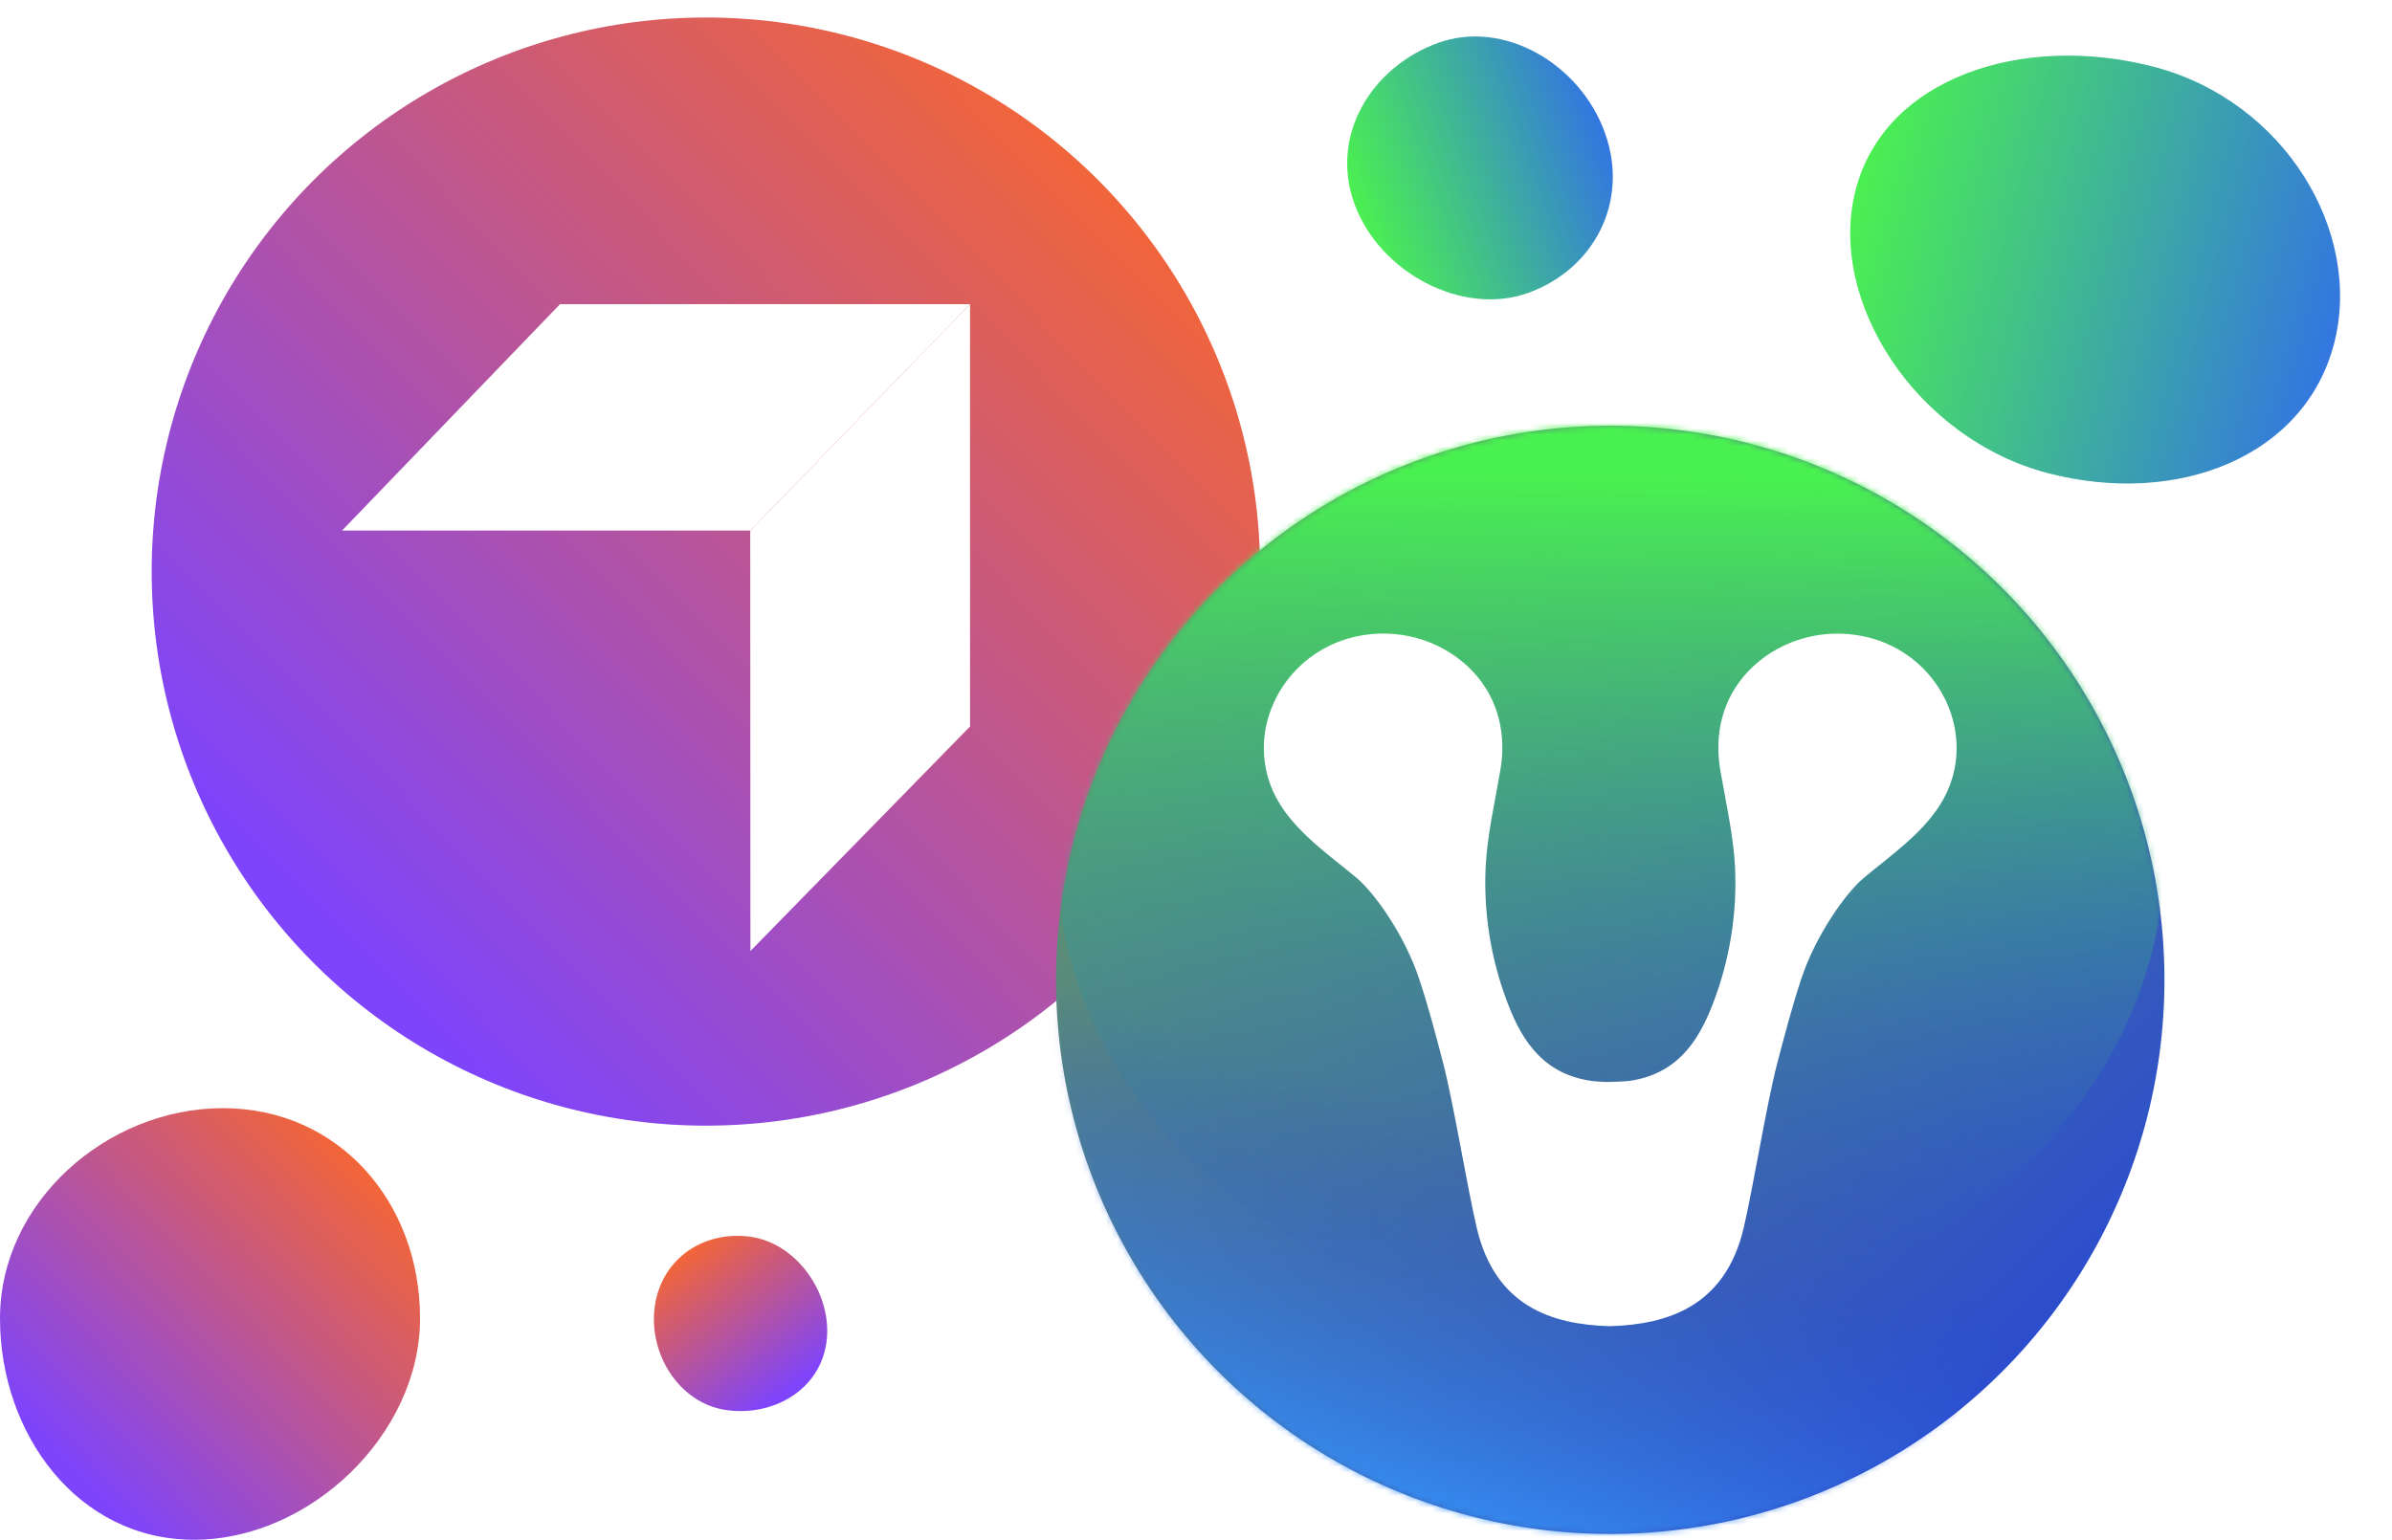 <svg width="410" height="264" viewBox="0 0 410 264" fill="none" xmlns="http://www.w3.org/2000/svg">
<circle cx="121" cy="98" r="95" fill="url(#paint0_linear_12201_286)"/>
<path d="M95.99 52.15L58.627 90.968L128.593 90.968L166.267 52.15L95.99 52.15Z" fill="white"/>
<path d="M166.268 124.561L128.624 163.058L128.594 90.968L166.268 52.15L166.268 124.561Z" fill="white"/>
<path d="M72 226.037C72 245.94 53.134 264 33.252 264C13.37 264 0 245.94 0 226.037C0 206.134 18.316 190 38.199 190C58.081 190 72 206.134 72 226.037Z" fill="url(#paint1_linear_12201_286)"/>
<path d="M128.683 212.055C136.672 213.189 142.815 222.002 141.65 230.203C140.485 238.405 132.453 242.891 124.464 241.757C116.476 240.622 111.073 232.146 112.238 223.944C113.403 215.742 120.695 210.92 128.683 212.055Z" fill="url(#paint2_linear_12201_286)"/>
<circle cx="276" cy="168" r="95" fill="url(#paint3_linear_12201_286)"/>
<mask id="mask0_12201_286" style="mask-type:alpha" maskUnits="userSpaceOnUse" x="181" y="73" width="190" height="190">
<circle cx="276" cy="168" r="95" fill="url(#paint4_linear_12201_286)"/>
</mask>
<g mask="url(#mask0_12201_286)">
<g filter="url(#filter0_f_12201_286)">
<path d="M227.55 107.212C275.638 98.998 327.423 129.597 343.214 175.558C359.006 221.519 332.825 265.436 284.737 273.651C236.649 281.865 184.865 251.266 169.073 205.305C153.281 159.345 179.462 115.427 227.55 107.212Z" fill="url(#paint5_linear_12201_286)"/>
</g>
<g filter="url(#filter1_f_12201_286)">
<path d="M342.372 203.923C304.834 235.081 244.688 234.473 208.031 202.566C171.375 170.658 172.09 119.534 209.628 88.376C247.166 57.218 307.312 57.826 343.969 89.733C380.625 121.64 379.91 172.765 342.372 203.923Z" fill="url(#paint6_linear_12201_286)"/>
</g>
</g>
<path d="M318.26 108.887C314.843 108.361 311.342 108.66 308.08 109.757C304.817 110.854 301.897 112.713 299.589 115.164C295.184 119.854 293.813 125.961 294.871 132.08C295.829 137.598 297.1 143.199 297.386 148.515C297.786 156.523 296.504 164.525 293.613 172.056C290.998 178.871 287.272 184.156 279.287 185.325C278.695 185.414 276.539 185.477 275.927 185.508C275.315 185.54 273.378 185.42 272.779 185.331C264.795 184.162 261.035 178.877 258.427 172.018C255.536 164.487 254.254 156.485 254.654 148.478C254.94 143.18 256.211 137.573 257.169 132.042C258.227 125.923 256.856 119.816 252.451 115.126C250.136 112.677 247.209 110.822 243.94 109.732C240.671 108.641 237.165 108.351 233.747 108.887C223.506 110.473 216.685 119.108 216.626 128.167C216.597 131.657 217.595 135.086 219.507 138.066C222.694 143.06 227.924 146.701 232.489 150.481C235.51 153.01 240.733 160.185 243.295 167.96C244.846 172.67 246.11 177.442 247.361 182.259C249.117 188.972 251.533 203.802 253.123 210.535C256.297 224.012 266.012 227.065 275.747 227.375L276.093 227.375C285.828 227.065 295.703 224.006 298.877 210.528C300.46 203.796 302.869 188.96 304.639 182.253C305.897 177.461 307.154 172.663 308.705 167.954C311.267 160.178 316.49 152.978 319.511 150.475C324.076 146.682 329.299 143.054 332.493 138.06C334.405 135.079 335.403 131.651 335.374 128.161C335.321 119.083 328.527 110.442 318.26 108.887Z" fill="white"/>
<path d="M351.006 81.12C328.623 75.288 313.069 51.74 318.082 32.5C323.095 13.26 346.776 5.614 369.159 11.446C391.542 17.277 405.07 39.729 400.057 58.969C395.044 78.209 373.389 86.951 351.006 81.12Z" fill="url(#paint7_linear_12201_286)"/>
<path d="M261.947 50.216C250.685 54.28 236.413 46.739 232.143 34.904C227.872 23.069 235.219 11.423 246.481 7.359C257.743 3.295 270.807 10.902 275.078 22.737C279.349 34.572 273.209 46.152 261.947 50.216Z" fill="url(#paint8_linear_12201_286)"/>
<defs>
<filter id="filter0_f_12201_286" x="154.473" y="95.879" width="203.342" height="189.105" filterUnits="userSpaceOnUse" color-interpolation-filters="sRGB">
<feFlood flood-opacity="0" result="BackgroundImageFix"/>
<feBlend mode="normal" in="SourceGraphic" in2="BackgroundImageFix" result="shape"/>
<feGaussianBlur stdDeviation="5" result="effect1_foregroundBlur_12201_286"/>
</filter>
<filter id="filter1_f_12201_286" x="171" y="55.399" width="210" height="181.5" filterUnits="userSpaceOnUse" color-interpolation-filters="sRGB">
<feFlood flood-opacity="0" result="BackgroundImageFix"/>
<feBlend mode="normal" in="SourceGraphic" in2="BackgroundImageFix" result="shape"/>
<feGaussianBlur stdDeviation="5" result="effect1_foregroundBlur_12201_286"/>
</filter>
<linearGradient id="paint0_linear_12201_286" x1="204.917" y1="14.083" x2="56.083" y2="159.75" gradientUnits="userSpaceOnUse">
<stop stop-color="#FF6922"/>
<stop offset="1" stop-color="#7E44FB"/>
</linearGradient>
<linearGradient id="paint1_linear_12201_286" x1="67.8" y1="194.317" x2="9.889" y2="249.463" gradientUnits="userSpaceOnUse">
<stop stop-color="#FF6922"/>
<stop offset="1" stop-color="#7E44FB"/>
</linearGradient>
<linearGradient id="paint2_linear_12201_286" x1="115.705" y1="211.979" x2="135.172" y2="238.48" gradientUnits="userSpaceOnUse">
<stop stop-color="#FF6922"/>
<stop offset="1" stop-color="#7E44FB"/>
</linearGradient>
<linearGradient id="paint3_linear_12201_286" x1="196.489" y1="98.815" x2="337.957" y2="244.413" gradientUnits="userSpaceOnUse">
<stop stop-color="#649A66"/>
<stop offset="1" stop-color="#2B4CCF"/>
</linearGradient>
<linearGradient id="paint4_linear_12201_286" x1="196.489" y1="98.815" x2="337.957" y2="244.413" gradientUnits="userSpaceOnUse">
<stop stop-color="#649A66"/>
<stop offset="1" stop-color="#2B4CCF"/>
</linearGradient>
<linearGradient id="paint5_linear_12201_286" x1="232.296" y1="265.85" x2="256.719" y2="194.505" gradientUnits="userSpaceOnUse">
<stop stop-color="#369CFF"/>
<stop offset="1" stop-color="#2B4CCF" stop-opacity="0"/>
</linearGradient>
<linearGradient id="paint6_linear_12201_286" x1="266.683" y1="81.327" x2="265.19" y2="229.212" gradientUnits="userSpaceOnUse">
<stop stop-color="#49F150"/>
<stop offset="1" stop-color="#2B4CCF" stop-opacity="0"/>
</linearGradient>
<linearGradient id="paint7_linear_12201_286" x1="400.611" y1="56.842" x2="317.389" y2="35.159" gradientUnits="userSpaceOnUse">
<stop stop-color="#3376E0"/>
<stop offset="1" stop-color="#4BF051"/>
</linearGradient>
<linearGradient id="paint8_linear_12201_286" x1="274.606" y1="21.429" x2="232.733" y2="36.54" gradientUnits="userSpaceOnUse">
<stop stop-color="#3376E0"/>
<stop offset="1" stop-color="#4BF051"/>
</linearGradient>
</defs>
</svg>
